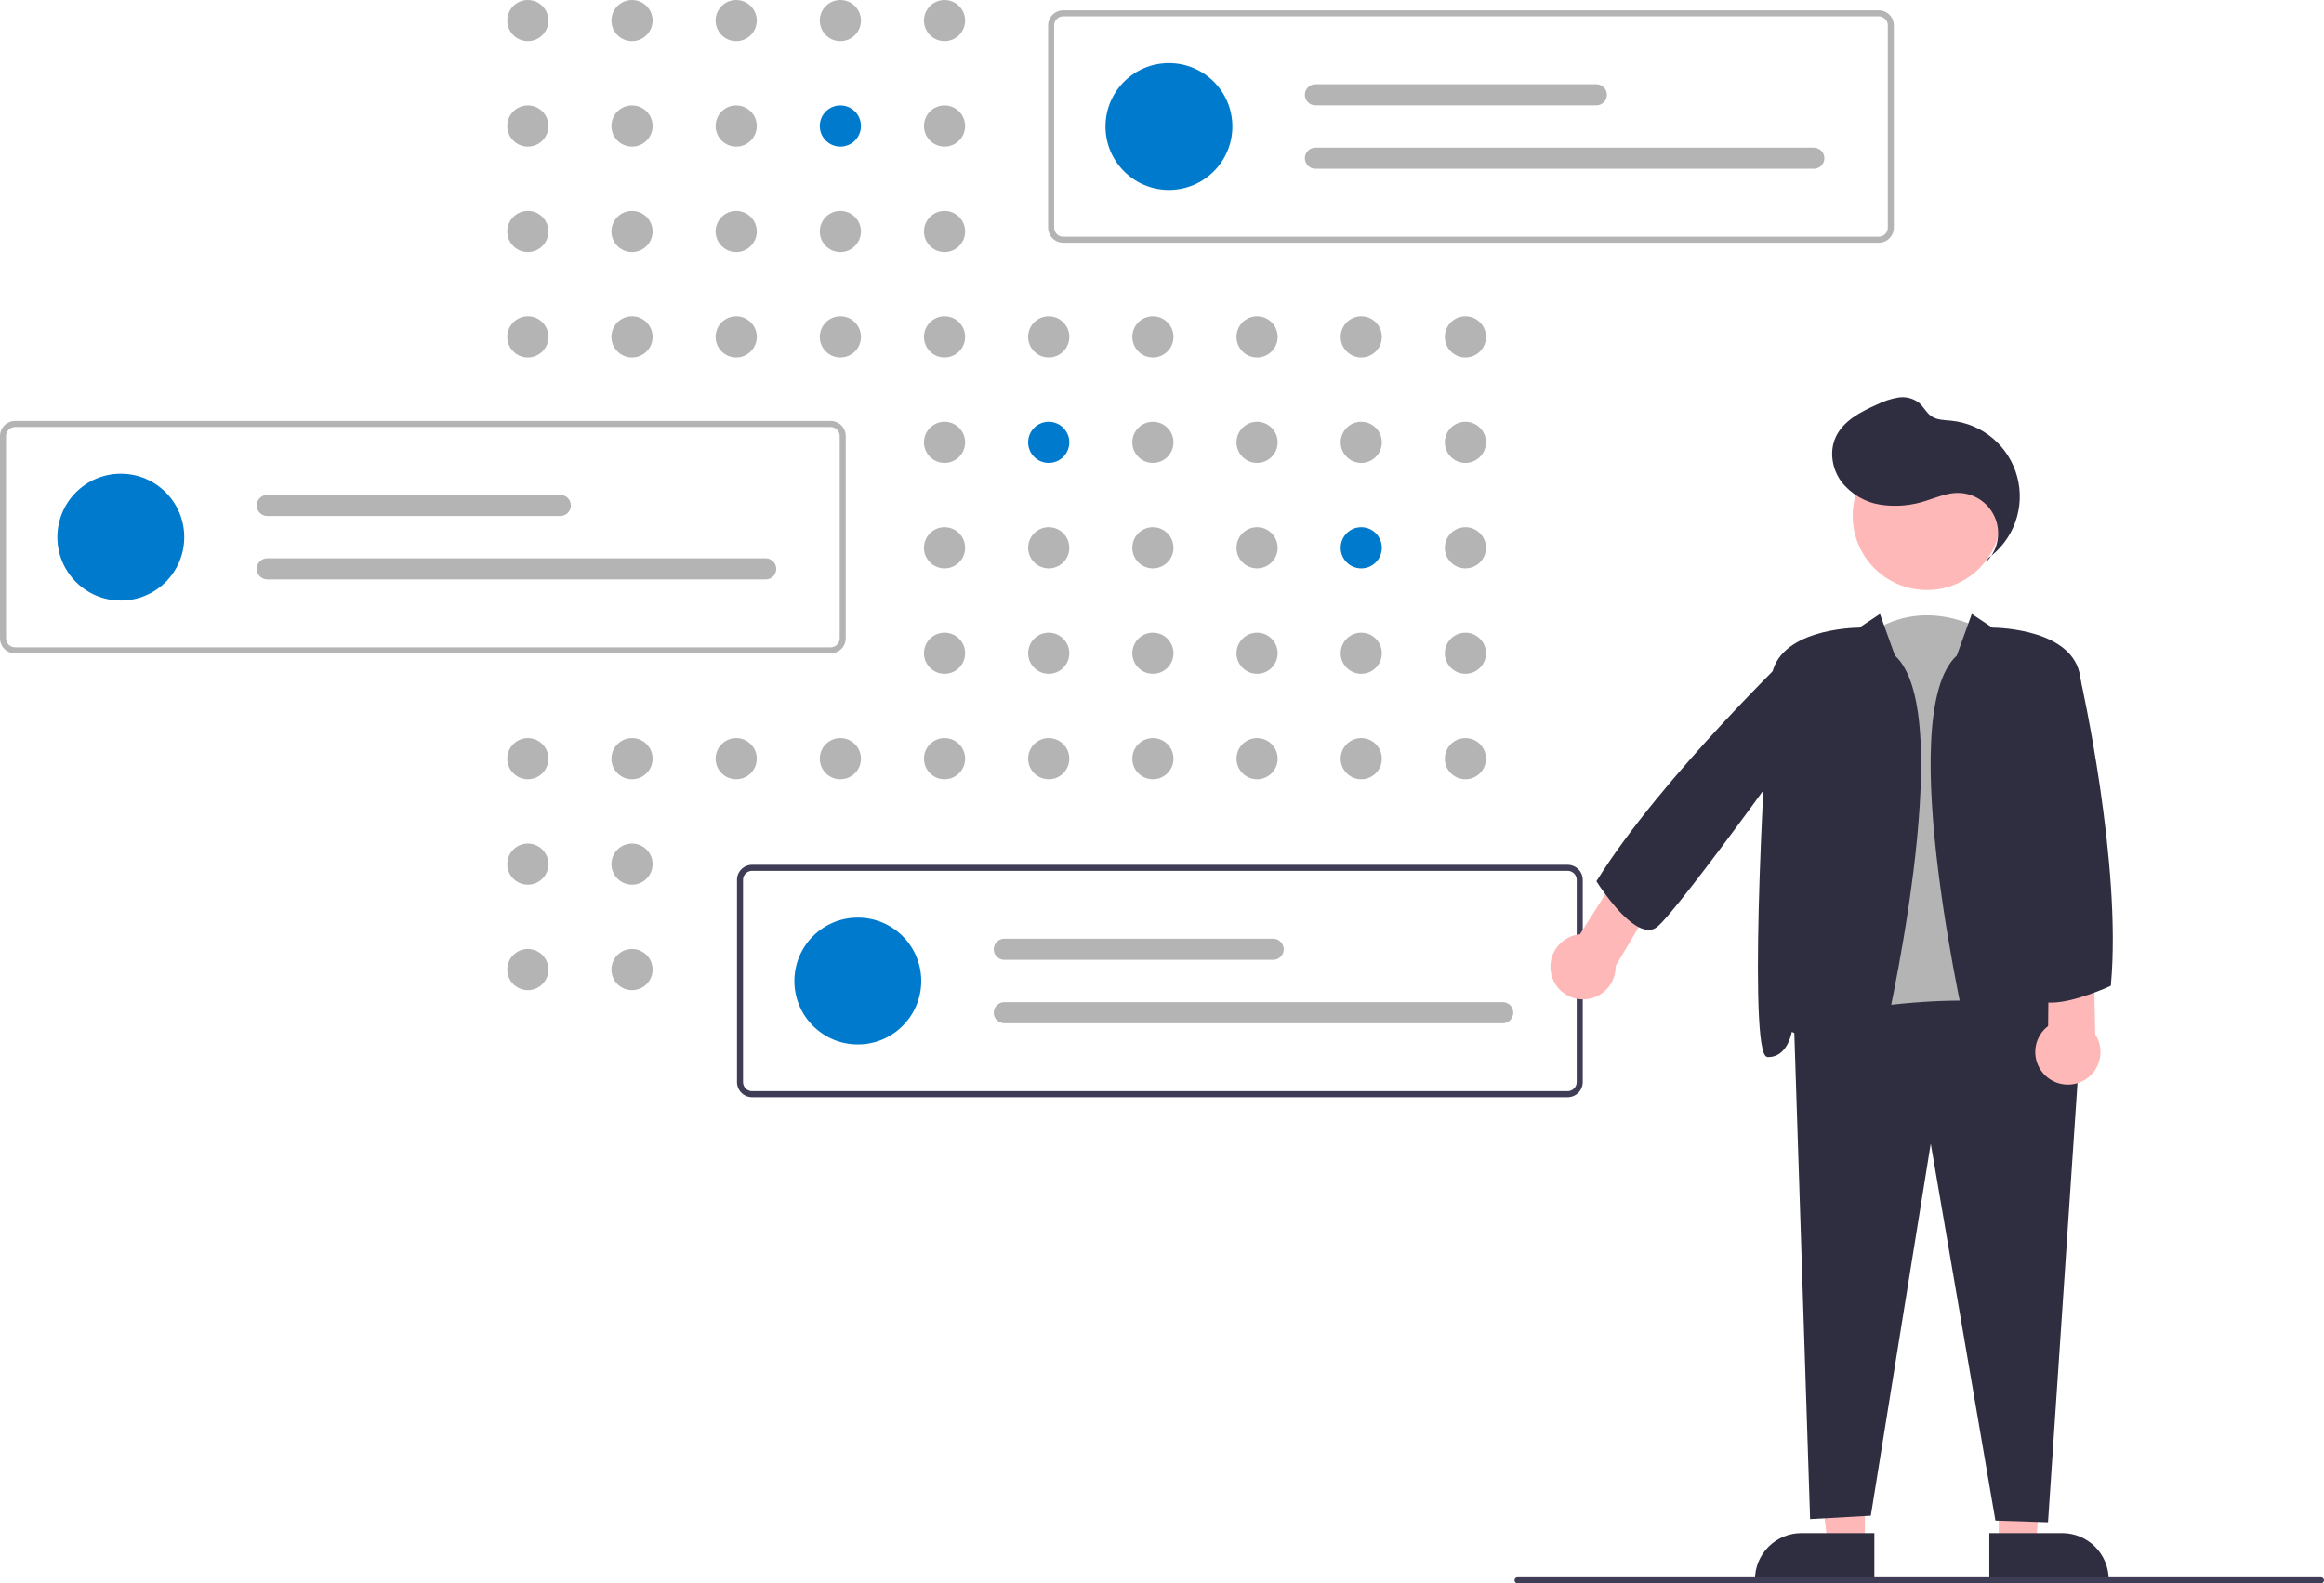 <svg width="659" height="449" viewBox="0 0 659 449" fill="none" xmlns="http://www.w3.org/2000/svg">
<g clip-path="url(#clip0_1_205)">
<path d="M149.679 11.668C152.902 11.668 155.515 9.056 155.515 5.834C155.515 2.612 152.902 0 149.679 0C146.456 0 143.844 2.612 143.844 5.834C143.844 9.056 146.456 11.668 149.679 11.668Z" fill="#B4B4B4"/>
<path d="M179.219 11.668C182.442 11.668 185.055 9.056 185.055 5.834C185.055 2.612 182.442 0 179.219 0C175.996 0 173.383 2.612 173.383 5.834C173.383 9.056 175.996 11.668 179.219 11.668Z" fill="#B4B4B4"/>
<path d="M208.759 11.668C211.982 11.668 214.595 9.056 214.595 5.834C214.595 2.612 211.982 0 208.759 0C205.536 0 202.923 2.612 202.923 5.834C202.923 9.056 205.536 11.668 208.759 11.668Z" fill="#B4B4B4"/>
<path d="M238.299 11.668C241.522 11.668 244.134 9.056 244.134 5.834C244.134 2.612 241.522 0 238.299 0C235.076 0 232.463 2.612 232.463 5.834C232.463 9.056 235.076 11.668 238.299 11.668Z" fill="#B4B4B4"/>
<path d="M267.839 11.668C271.061 11.668 273.674 9.056 273.674 5.834C273.674 2.612 271.061 0 267.839 0C264.616 0 262.003 2.612 262.003 5.834C262.003 9.056 264.616 11.668 267.839 11.668Z" fill="#B4B4B4"/>
<path d="M149.679 41.57C152.902 41.57 155.515 38.958 155.515 35.736C155.515 32.514 152.902 29.902 149.679 29.902C146.456 29.902 143.844 32.514 143.844 35.736C143.844 38.958 146.456 41.57 149.679 41.57Z" fill="#B4B4B4"/>
<path d="M179.219 41.57C182.442 41.57 185.055 38.958 185.055 35.736C185.055 32.514 182.442 29.902 179.219 29.902C175.996 29.902 173.383 32.514 173.383 35.736C173.383 38.958 175.996 41.57 179.219 41.57Z" fill="#B4B4B4"/>
<path d="M208.759 41.57C211.982 41.57 214.595 38.958 214.595 35.736C214.595 32.514 211.982 29.902 208.759 29.902C205.536 29.902 202.923 32.514 202.923 35.736C202.923 38.958 205.536 41.57 208.759 41.57Z" fill="#B4B4B4"/>
<path d="M238.299 41.57C241.522 41.57 244.134 38.958 244.134 35.736C244.134 32.514 241.522 29.902 238.299 29.902C235.076 29.902 232.463 32.514 232.463 35.736C232.463 38.958 235.076 41.57 238.299 41.57Z" fill="#007ACC"/>
<path d="M267.839 41.57C271.061 41.57 273.674 38.958 273.674 35.736C273.674 32.514 271.061 29.902 267.839 29.902C264.616 29.902 262.003 32.514 262.003 35.736C262.003 38.958 264.616 41.57 267.839 41.57Z" fill="#B4B4B4"/>
<path d="M326.918 41.57C330.141 41.57 332.754 38.958 332.754 35.736C332.754 32.514 330.141 29.902 326.918 29.902C323.695 29.902 321.083 32.514 321.083 35.736C321.083 38.958 323.695 41.57 326.918 41.57Z" fill="#B4B4B4"/>
<path d="M149.679 71.472C152.902 71.472 155.515 68.86 155.515 65.638C155.515 62.416 152.902 59.804 149.679 59.804C146.456 59.804 143.844 62.416 143.844 65.638C143.844 68.86 146.456 71.472 149.679 71.472Z" fill="#B4B4B4"/>
<path d="M179.219 71.472C182.442 71.472 185.055 68.86 185.055 65.638C185.055 62.416 182.442 59.804 179.219 59.804C175.996 59.804 173.383 62.416 173.383 65.638C173.383 68.86 175.996 71.472 179.219 71.472Z" fill="#B4B4B4"/>
<path d="M208.759 71.472C211.982 71.472 214.595 68.86 214.595 65.638C214.595 62.416 211.982 59.804 208.759 59.804C205.536 59.804 202.923 62.416 202.923 65.638C202.923 68.86 205.536 71.472 208.759 71.472Z" fill="#B4B4B4"/>
<path d="M238.299 71.472C241.522 71.472 244.134 68.86 244.134 65.638C244.134 62.416 241.522 59.804 238.299 59.804C235.076 59.804 232.463 62.416 232.463 65.638C232.463 68.86 235.076 71.472 238.299 71.472Z" fill="#B4B4B4"/>
<path d="M267.839 71.472C271.061 71.472 273.674 68.86 273.674 65.638C273.674 62.416 271.061 59.804 267.839 59.804C264.616 59.804 262.003 62.416 262.003 65.638C262.003 68.86 264.616 71.472 267.839 71.472Z" fill="#B4B4B4"/>
<path d="M149.679 101.374C152.902 101.374 155.515 98.762 155.515 95.54C155.515 92.318 152.902 89.706 149.679 89.706C146.456 89.706 143.844 92.318 143.844 95.54C143.844 98.762 146.456 101.374 149.679 101.374Z" fill="#B4B4B4"/>
<path d="M179.219 101.374C182.442 101.374 185.055 98.762 185.055 95.54C185.055 92.318 182.442 89.706 179.219 89.706C175.996 89.706 173.383 92.318 173.383 95.54C173.383 98.762 175.996 101.374 179.219 101.374Z" fill="#B4B4B4"/>
<path d="M208.759 101.374C211.982 101.374 214.595 98.762 214.595 95.54C214.595 92.318 211.982 89.706 208.759 89.706C205.536 89.706 202.923 92.318 202.923 95.54C202.923 98.762 205.536 101.374 208.759 101.374Z" fill="#B4B4B4"/>
<path d="M238.299 101.374C241.522 101.374 244.134 98.762 244.134 95.54C244.134 92.318 241.522 89.706 238.299 89.706C235.076 89.706 232.463 92.318 232.463 95.54C232.463 98.762 235.076 101.374 238.299 101.374Z" fill="#B4B4B4"/>
<path d="M267.839 101.374C271.061 101.374 273.674 98.762 273.674 95.54C273.674 92.318 271.061 89.706 267.839 89.706C264.616 89.706 262.003 92.318 262.003 95.54C262.003 98.762 264.616 101.374 267.839 101.374Z" fill="#B4B4B4"/>
<path d="M297.378 101.374C300.601 101.374 303.214 98.762 303.214 95.54C303.214 92.318 300.601 89.706 297.378 89.706C294.155 89.706 291.543 92.318 291.543 95.54C291.543 98.762 294.155 101.374 297.378 101.374Z" fill="#B4B4B4"/>
<path d="M326.918 101.374C330.141 101.374 332.754 98.762 332.754 95.54C332.754 92.318 330.141 89.706 326.918 89.706C323.695 89.706 321.083 92.318 321.083 95.54C321.083 98.762 323.695 101.374 326.918 101.374Z" fill="#B4B4B4"/>
<path d="M356.458 101.374C359.681 101.374 362.294 98.762 362.294 95.54C362.294 92.318 359.681 89.706 356.458 89.706C353.235 89.706 350.622 92.318 350.622 95.54C350.622 98.762 353.235 101.374 356.458 101.374Z" fill="#B4B4B4"/>
<path d="M385.998 101.374C389.221 101.374 391.833 98.762 391.833 95.54C391.833 92.318 389.221 89.706 385.998 89.706C382.775 89.706 380.162 92.318 380.162 95.54C380.162 98.762 382.775 101.374 385.998 101.374Z" fill="#B4B4B4"/>
<path d="M415.538 101.374C418.761 101.374 421.373 98.762 421.373 95.54C421.373 92.318 418.761 89.706 415.538 89.706C412.315 89.706 409.702 92.318 409.702 95.54C409.702 98.762 412.315 101.374 415.538 101.374Z" fill="#B4B4B4"/>
<path d="M267.839 131.277C271.061 131.277 273.674 128.665 273.674 125.443C273.674 122.221 271.061 119.609 267.839 119.609C264.616 119.609 262.003 122.221 262.003 125.443C262.003 128.665 264.616 131.277 267.839 131.277Z" fill="#B4B4B4"/>
<path d="M297.378 131.277C300.601 131.277 303.214 128.665 303.214 125.443C303.214 122.221 300.601 119.609 297.378 119.609C294.155 119.609 291.543 122.221 291.543 125.443C291.543 128.665 294.155 131.277 297.378 131.277Z" fill="#007ACC"/>
<path d="M326.918 131.277C330.141 131.277 332.754 128.665 332.754 125.443C332.754 122.221 330.141 119.609 326.918 119.609C323.695 119.609 321.083 122.221 321.083 125.443C321.083 128.665 323.695 131.277 326.918 131.277Z" fill="#B4B4B4"/>
<path d="M356.458 131.277C359.681 131.277 362.294 128.665 362.294 125.443C362.294 122.221 359.681 119.609 356.458 119.609C353.235 119.609 350.622 122.221 350.622 125.443C350.622 128.665 353.235 131.277 356.458 131.277Z" fill="#B4B4B4"/>
<path d="M385.998 131.277C389.221 131.277 391.833 128.665 391.833 125.443C391.833 122.221 389.221 119.609 385.998 119.609C382.775 119.609 380.162 122.221 380.162 125.443C380.162 128.665 382.775 131.277 385.998 131.277Z" fill="#B4B4B4"/>
<path d="M415.538 131.277C418.761 131.277 421.373 128.665 421.373 125.443C421.373 122.221 418.761 119.609 415.538 119.609C412.315 119.609 409.702 122.221 409.702 125.443C409.702 128.665 412.315 131.277 415.538 131.277Z" fill="#B4B4B4"/>
<path d="M267.839 161.179C271.061 161.179 273.674 158.567 273.674 155.345C273.674 152.123 271.061 149.511 267.839 149.511C264.616 149.511 262.003 152.123 262.003 155.345C262.003 158.567 264.616 161.179 267.839 161.179Z" fill="#B4B4B4"/>
<path d="M297.378 161.179C300.601 161.179 303.214 158.567 303.214 155.345C303.214 152.123 300.601 149.511 297.378 149.511C294.155 149.511 291.543 152.123 291.543 155.345C291.543 158.567 294.155 161.179 297.378 161.179Z" fill="#B4B4B4"/>
<path d="M326.918 161.179C330.141 161.179 332.754 158.567 332.754 155.345C332.754 152.123 330.141 149.511 326.918 149.511C323.695 149.511 321.083 152.123 321.083 155.345C321.083 158.567 323.695 161.179 326.918 161.179Z" fill="#B4B4B4"/>
<path d="M356.458 161.179C359.681 161.179 362.294 158.567 362.294 155.345C362.294 152.123 359.681 149.511 356.458 149.511C353.235 149.511 350.622 152.123 350.622 155.345C350.622 158.567 353.235 161.179 356.458 161.179Z" fill="#B4B4B4"/>
<path d="M385.998 161.179C389.221 161.179 391.833 158.567 391.833 155.345C391.833 152.123 389.221 149.511 385.998 149.511C382.775 149.511 380.162 152.123 380.162 155.345C380.162 158.567 382.775 161.179 385.998 161.179Z" fill="#007ACC"/>
<path d="M415.538 161.179C418.761 161.179 421.373 158.567 421.373 155.345C421.373 152.123 418.761 149.511 415.538 149.511C412.315 149.511 409.702 152.123 409.702 155.345C409.702 158.567 412.315 161.179 415.538 161.179Z" fill="#B4B4B4"/>
<path d="M267.839 191.081C271.061 191.081 273.674 188.469 273.674 185.247C273.674 182.025 271.061 179.413 267.839 179.413C264.616 179.413 262.003 182.025 262.003 185.247C262.003 188.469 264.616 191.081 267.839 191.081Z" fill="#B4B4B4"/>
<path d="M297.378 191.081C300.601 191.081 303.214 188.469 303.214 185.247C303.214 182.025 300.601 179.413 297.378 179.413C294.155 179.413 291.543 182.025 291.543 185.247C291.543 188.469 294.155 191.081 297.378 191.081Z" fill="#B4B4B4"/>
<path d="M326.918 191.081C330.141 191.081 332.754 188.469 332.754 185.247C332.754 182.025 330.141 179.413 326.918 179.413C323.695 179.413 321.083 182.025 321.083 185.247C321.083 188.469 323.695 191.081 326.918 191.081Z" fill="#B4B4B4"/>
<path d="M356.458 191.081C359.681 191.081 362.294 188.469 362.294 185.247C362.294 182.025 359.681 179.413 356.458 179.413C353.235 179.413 350.622 182.025 350.622 185.247C350.622 188.469 353.235 191.081 356.458 191.081Z" fill="#B4B4B4"/>
<path d="M385.998 191.081C389.221 191.081 391.833 188.469 391.833 185.247C391.833 182.025 389.221 179.413 385.998 179.413C382.775 179.413 380.162 182.025 380.162 185.247C380.162 188.469 382.775 191.081 385.998 191.081Z" fill="#B4B4B4"/>
<path d="M415.538 191.081C418.761 191.081 421.373 188.469 421.373 185.247C421.373 182.025 418.761 179.413 415.538 179.413C412.315 179.413 409.702 182.025 409.702 185.247C409.702 188.469 412.315 191.081 415.538 191.081Z" fill="#B4B4B4"/>
<path d="M149.679 220.983C152.902 220.983 155.515 218.371 155.515 215.149C155.515 211.927 152.902 209.315 149.679 209.315C146.456 209.315 143.844 211.927 143.844 215.149C143.844 218.371 146.456 220.983 149.679 220.983Z" fill="#B4B4B4"/>
<path d="M179.219 220.983C182.442 220.983 185.055 218.371 185.055 215.149C185.055 211.927 182.442 209.315 179.219 209.315C175.996 209.315 173.383 211.927 173.383 215.149C173.383 218.371 175.996 220.983 179.219 220.983Z" fill="#B4B4B4"/>
<path d="M208.759 220.983C211.982 220.983 214.595 218.371 214.595 215.149C214.595 211.927 211.982 209.315 208.759 209.315C205.536 209.315 202.923 211.927 202.923 215.149C202.923 218.371 205.536 220.983 208.759 220.983Z" fill="#B4B4B4"/>
<path d="M238.299 220.983C241.522 220.983 244.134 218.371 244.134 215.149C244.134 211.927 241.522 209.315 238.299 209.315C235.076 209.315 232.463 211.927 232.463 215.149C232.463 218.371 235.076 220.983 238.299 220.983Z" fill="#B4B4B4"/>
<path d="M267.839 220.983C271.061 220.983 273.674 218.371 273.674 215.149C273.674 211.927 271.061 209.315 267.839 209.315C264.616 209.315 262.003 211.927 262.003 215.149C262.003 218.371 264.616 220.983 267.839 220.983Z" fill="#B4B4B4"/>
<path d="M297.378 220.983C300.601 220.983 303.214 218.371 303.214 215.149C303.214 211.927 300.601 209.315 297.378 209.315C294.155 209.315 291.543 211.927 291.543 215.149C291.543 218.371 294.155 220.983 297.378 220.983Z" fill="#B4B4B4"/>
<path d="M326.918 220.983C330.141 220.983 332.754 218.371 332.754 215.149C332.754 211.927 330.141 209.315 326.918 209.315C323.695 209.315 321.083 211.927 321.083 215.149C321.083 218.371 323.695 220.983 326.918 220.983Z" fill="#B4B4B4"/>
<path d="M356.458 220.983C359.681 220.983 362.294 218.371 362.294 215.149C362.294 211.927 359.681 209.315 356.458 209.315C353.235 209.315 350.622 211.927 350.622 215.149C350.622 218.371 353.235 220.983 356.458 220.983Z" fill="#B4B4B4"/>
<path d="M385.998 220.983C389.221 220.983 391.833 218.371 391.833 215.149C391.833 211.927 389.221 209.315 385.998 209.315C382.775 209.315 380.162 211.927 380.162 215.149C380.162 218.371 382.775 220.983 385.998 220.983Z" fill="#B4B4B4"/>
<path d="M415.538 220.983C418.761 220.983 421.373 218.371 421.373 215.149C421.373 211.927 418.761 209.315 415.538 209.315C412.315 209.315 409.702 211.927 409.702 215.149C409.702 218.371 412.315 220.983 415.538 220.983Z" fill="#B4B4B4"/>
<path d="M149.676 250.885C152.899 250.885 155.512 248.273 155.512 245.051C155.512 241.829 152.899 239.217 149.676 239.217C146.453 239.217 143.84 241.829 143.84 245.051C143.84 248.273 146.453 250.885 149.676 250.885Z" fill="#B4B4B4"/>
<path d="M179.219 250.885C182.442 250.885 185.055 248.273 185.055 245.051C185.055 241.829 182.442 239.217 179.219 239.217C175.996 239.217 173.383 241.829 173.383 245.051C173.383 248.273 175.996 250.885 179.219 250.885Z" fill="#B4B4B4"/>
<path d="M149.676 280.787C152.899 280.787 155.511 278.175 155.511 274.953C155.511 271.731 152.899 269.119 149.676 269.119C146.453 269.119 143.84 271.731 143.84 274.953C143.84 278.175 146.453 280.787 149.676 280.787Z" fill="#B4B4B4"/>
<path d="M179.219 280.788C182.442 280.788 185.055 278.176 185.055 274.954C185.055 271.732 182.442 269.12 179.219 269.12C175.996 269.12 173.383 271.732 173.383 274.954C173.383 278.176 175.996 280.788 179.219 280.788Z" fill="#B4B4B4"/>
<path d="M238.299 280.788C241.522 280.788 244.134 278.176 244.134 274.954C244.134 271.732 241.522 269.12 238.299 269.12C235.076 269.12 232.463 271.732 232.463 274.954C232.463 278.176 235.076 280.788 238.299 280.788Z" fill="#B4B4B4"/>
<path d="M532.743 68.829H301.488C300.352 68.828 299.264 68.376 298.461 67.574C297.658 66.771 297.206 65.683 297.205 64.548V7.2C297.206 6.064 297.658 4.976 298.461 4.174C299.264 3.371 300.352 2.92 301.488 2.918H532.743C533.878 2.92 534.967 3.371 535.769 4.174C536.572 4.976 537.024 6.064 537.025 7.2V64.548C537.024 65.683 536.572 66.771 535.769 67.574C534.967 68.376 533.878 68.828 532.743 68.829ZM301.488 4.631C300.806 4.632 300.153 4.902 299.671 5.384C299.19 5.866 298.919 6.519 298.918 7.2V64.548C298.919 65.229 299.19 65.882 299.671 66.364C300.153 66.845 300.806 67.116 301.488 67.117H532.743C533.424 67.116 534.077 66.845 534.559 66.364C535.041 65.882 535.311 65.229 535.312 64.548V7.2C535.311 6.519 535.041 5.866 534.559 5.384C534.077 4.902 533.424 4.632 532.743 4.631H301.488Z" fill="#B4B4B4"/>
<path d="M331.465 53.855C341.399 53.855 349.451 45.805 349.451 35.874C349.451 25.943 341.399 17.892 331.465 17.892C321.531 17.892 313.479 25.943 313.479 35.874C313.479 45.805 321.531 53.855 331.465 53.855Z" fill="#007ACC"/>
<path d="M373.005 23.886C372.21 23.886 371.448 24.202 370.886 24.764C370.323 25.326 370.008 26.088 370.008 26.883C370.008 27.678 370.323 28.44 370.886 29.002C371.448 29.564 372.21 29.88 373.005 29.88H452.66C453.455 29.88 454.217 29.564 454.779 29.002C455.342 28.44 455.657 27.678 455.657 26.883C455.657 26.088 455.342 25.326 454.779 24.764C454.217 24.202 453.455 23.886 452.66 23.886H373.005Z" fill="#B4B4B4"/>
<path d="M373.005 41.868C372.21 41.868 371.448 42.183 370.886 42.745C370.323 43.307 370.008 44.07 370.008 44.864C370.008 45.659 370.323 46.422 370.886 46.984C371.448 47.546 372.21 47.861 373.005 47.861H514.328C515.123 47.861 515.885 47.546 516.447 46.984C517.01 46.422 517.325 45.659 517.325 44.864C517.325 44.07 517.01 43.307 516.447 42.745C515.885 42.183 515.123 41.868 514.328 41.868H373.005Z" fill="#B4B4B4"/>
<path d="M235.538 185.28H4.282C3.147 185.279 2.059 184.827 1.256 184.025C0.453 183.222 0.001 182.134 0 180.999V123.651C0.001 122.516 0.453 121.427 1.256 120.625C2.059 119.822 3.147 119.371 4.282 119.369H235.538C236.673 119.371 237.761 119.822 238.564 120.625C239.367 121.427 239.819 122.516 239.82 123.651V180.999C239.819 182.134 239.367 183.222 238.564 184.025C237.761 184.827 236.673 185.279 235.538 185.28ZM4.282 121.082C3.601 121.083 2.948 121.354 2.466 121.835C1.985 122.317 1.714 122.97 1.713 123.651V180.999C1.714 181.68 1.985 182.333 2.466 182.815C2.948 183.296 3.601 183.567 4.282 183.568H235.538C236.219 183.567 236.872 183.296 237.354 182.815C237.835 182.333 238.106 181.68 238.107 180.999V123.651C238.106 122.97 237.835 122.317 237.354 121.835C236.872 121.354 236.219 121.083 235.538 121.082H4.282Z" fill="#B4B4B4"/>
<path d="M34.26 170.306C44.194 170.306 52.246 162.256 52.246 152.325C52.246 142.394 44.194 134.343 34.26 134.343C24.326 134.343 16.273 142.394 16.273 152.325C16.273 162.256 24.326 170.306 34.26 170.306Z" fill="#007ACC"/>
<path d="M75.8 140.337C75.005 140.337 74.243 140.653 73.68 141.215C73.118 141.777 72.802 142.539 72.802 143.334C72.802 144.129 73.118 144.891 73.68 145.453C74.243 146.015 75.005 146.331 75.8 146.331H158.881C159.676 146.331 160.438 146.015 161 145.453C161.562 144.891 161.878 144.129 161.878 143.334C161.878 142.539 161.562 141.777 161 141.215C160.438 140.653 159.676 140.337 158.881 140.337H75.8Z" fill="#B4B4B4"/>
<path d="M75.8 158.319C75.005 158.319 74.243 158.634 73.68 159.196C73.118 159.758 72.802 160.521 72.802 161.316C72.802 162.11 73.118 162.873 73.68 163.435C74.243 163.997 75.005 164.312 75.8 164.312H217.122C217.917 164.312 218.68 163.997 219.242 163.435C219.804 162.873 220.12 162.11 220.12 161.316C220.12 160.521 219.804 159.758 219.242 159.196C218.68 158.634 217.917 158.319 217.122 158.319H75.8Z" fill="#B4B4B4"/>
<path d="M444.523 311.15H213.268C212.133 311.149 211.044 310.697 210.242 309.895C209.439 309.092 208.987 308.004 208.986 306.869V249.521C208.987 248.385 209.439 247.297 210.242 246.495C211.044 245.692 212.133 245.241 213.268 245.239H444.523C445.659 245.241 446.747 245.692 447.55 246.495C448.353 247.297 448.804 248.385 448.806 249.521V306.869C448.804 308.004 448.353 309.092 447.55 309.895C446.747 310.697 445.659 311.149 444.523 311.15ZM213.268 246.952C212.587 246.953 211.934 247.223 211.452 247.705C210.97 248.187 210.699 248.839 210.699 249.521V306.869C210.699 307.55 210.97 308.203 211.452 308.684C211.934 309.166 212.587 309.437 213.268 309.438H444.523C445.205 309.437 445.858 309.166 446.339 308.684C446.821 308.203 447.092 307.55 447.093 306.869V249.521C447.092 248.839 446.821 248.187 446.339 247.705C445.858 247.223 445.205 246.953 444.523 246.952H213.268Z" fill="#3F3D56"/>
<path d="M243.246 296.176C253.179 296.176 261.232 288.126 261.232 278.195C261.232 268.264 253.179 260.213 243.246 260.213C233.312 260.213 225.259 268.264 225.259 278.195C225.259 288.126 233.312 296.176 243.246 296.176Z" fill="#007ACC"/>
<path d="M284.786 266.207C283.991 266.207 283.228 266.523 282.666 267.085C282.104 267.647 281.788 268.409 281.788 269.204C281.788 269.999 282.104 270.761 282.666 271.323C283.228 271.885 283.991 272.201 284.786 272.201H361.014C361.809 272.201 362.572 271.885 363.134 271.323C363.696 270.761 364.012 269.999 364.012 269.204C364.012 268.409 363.696 267.647 363.134 267.085C362.572 266.523 361.809 266.207 361.014 266.207H284.786Z" fill="#B4B4B4"/>
<path d="M284.786 284.189C283.991 284.189 283.228 284.504 282.666 285.066C282.104 285.628 281.788 286.391 281.788 287.185C281.788 287.98 282.104 288.743 282.666 289.305C283.228 289.867 283.991 290.182 284.786 290.182H426.108C426.903 290.182 427.666 289.867 428.228 289.305C428.79 288.743 429.106 287.98 429.106 287.185C429.106 286.391 428.79 285.628 428.228 285.066C427.666 284.504 426.903 284.189 426.108 284.189H284.786Z" fill="#B4B4B4"/>
<path d="M568.929 296.606C558.886 326.727 517.8 294.78 517.8 294.78L528.756 180.686C545.191 167.908 562.538 178.861 562.538 178.861L568.929 296.606Z" fill="#B4B4B4"/>
<path d="M566.772 397.696L580.771 397.843L577.274 438.186L566.773 438.187L566.772 397.696Z" fill="#FFB8B8"/>
<path d="M564.095 434.758H584.774C588.268 434.762 591.618 436.152 594.088 438.621C596.559 441.091 597.949 444.44 597.953 447.933V448.361H564.095V434.758Z" fill="#2F2E41"/>
<path d="M528.82 397.696L513.323 397.695L518.318 438.186L528.819 438.187L528.82 397.696Z" fill="#FFB8B8"/>
<path d="M497.638 448.361V447.933C497.639 444.439 499.027 441.088 501.499 438.617C503.97 436.146 507.323 434.758 510.818 434.758L531.497 434.759L531.496 448.363L497.638 448.361Z" fill="#2F2E41"/>
<path d="M565.827 431.198L547.487 324.317L530.494 429.82L513.278 430.776L508.687 289.42L509.033 289.343C511.88 288.706 578.869 273.996 589.851 295.039L589.907 295.145L580.741 431.678L565.827 431.198Z" fill="#2F2E41"/>
<path d="M546.39 167.316C558.008 167.316 567.426 157.9 567.426 146.285C567.426 134.67 558.008 125.254 546.39 125.254C534.771 125.254 525.353 134.67 525.353 146.285C525.353 157.9 534.771 167.316 546.39 167.316Z" fill="#FFB8B8"/>
<path d="M564.062 305.619C561.597 304.936 559.82 302.106 558.47 296.71C558.238 295.779 536.397 202.768 554.867 185.917L559.125 174.094L564.951 177.977C567.013 177.996 588.094 178.53 589.896 192.039C591.66 205.263 596.462 293.859 591.635 299.37C591.54 299.492 591.42 299.591 591.283 299.66C591.146 299.73 590.995 299.768 590.841 299.772C585.95 299.772 584.465 294.347 584.116 292.617C582.953 293.099 579.489 294.868 573.797 300.559C570.27 304.085 567.506 305.774 565.221 305.774C564.83 305.775 564.44 305.723 564.062 305.619Z" fill="#2F2E41"/>
<path d="M518.411 300.56C512.716 294.867 509.252 293.098 508.091 292.618C507.742 294.347 506.257 299.773 501.366 299.773C501.212 299.768 501.061 299.73 500.924 299.661C500.787 299.591 500.667 299.492 500.572 299.371C495.746 293.86 500.547 205.264 502.311 192.04C504.113 178.53 525.195 177.997 527.256 177.977L533.083 174.094L537.34 185.917C555.809 202.768 533.969 295.78 533.737 296.71C532.388 302.106 530.611 304.937 528.145 305.62C527.767 305.724 527.378 305.776 526.986 305.775C524.702 305.775 521.936 304.085 518.411 300.56Z" fill="#2F2E41"/>
<path d="M563.757 158.298C567.316 155.739 570.011 152.157 571.484 148.03C572.957 143.902 573.138 139.424 572.003 135.191C570.868 130.957 568.471 127.17 565.13 124.332C561.789 121.495 557.664 119.741 553.302 119.304C551.365 119.11 549.279 119.139 547.674 118.04C546.247 117.063 545.479 115.369 544.168 114.242C543.336 113.598 542.379 113.133 541.358 112.875C540.337 112.618 539.274 112.574 538.236 112.747C536.163 113.104 534.154 113.764 532.273 114.706C527.608 116.785 522.649 119.343 520.527 123.987C518.688 128.01 519.5 132.97 522.102 136.546C524.839 140.085 528.829 142.441 533.251 143.127C537.646 143.784 542.135 143.379 546.342 141.949C549.119 141.075 551.86 139.885 554.769 139.788C557.039 139.712 559.281 140.313 561.209 141.514C563.137 142.716 564.663 144.463 565.595 146.535C566.527 148.606 566.821 150.908 566.44 153.147C566.06 155.386 565.022 157.461 563.458 159.109" fill="#2F2E41"/>
<path d="M449.098 283.406C450.312 283.377 451.509 283.11 452.621 282.62C453.732 282.129 454.736 281.424 455.575 280.546C456.414 279.667 457.071 278.632 457.51 277.5C457.949 276.367 458.16 275.159 458.132 273.945L470.4 253.253L460.921 244.565L447.999 264.953C445.614 265.182 443.412 266.327 441.854 268.147C440.297 269.966 439.506 272.319 439.649 274.709C439.791 277.1 440.855 279.342 442.618 280.964C444.38 282.586 446.703 283.461 449.098 283.406Z" fill="#FFB8B8"/>
<path d="M591.424 306.074C592.442 305.411 593.319 304.554 594.006 303.552C594.692 302.55 595.174 301.422 595.425 300.234C595.675 299.045 595.689 297.819 595.465 296.626C595.242 295.432 594.785 294.294 594.122 293.276L593.652 269.227L581.018 266.831L580.771 290.966C578.865 292.416 577.595 294.549 577.229 296.915C576.864 299.282 577.431 301.698 578.811 303.656C580.191 305.613 582.277 306.959 584.629 307.41C586.982 307.861 589.418 307.382 591.424 306.074Z" fill="#FFB8B8"/>
<path d="M452.83 250.133L452.687 249.906L452.828 249.678C471.229 220.138 509.853 183.238 510.241 182.869L510.364 182.753L515.134 182.704L520.291 195.547C518.685 198.635 475.414 259.005 469.7 263.009C469.245 263.324 468.729 263.539 468.186 263.642C467.642 263.744 467.083 263.731 466.544 263.603C465.592 263.384 464.686 262.998 463.868 262.464C458.596 259.199 453.1 250.56 452.83 250.133Z" fill="#2F2E41"/>
<path d="M578.614 283.841C578.102 283.666 577.631 283.387 577.232 283.021C576.833 282.655 576.514 282.21 576.296 281.714C573.541 275.288 585.348 194.117 585.852 190.665L585.948 190.011L589.939 192.54L589.978 192.712C590.096 193.231 601.723 244.942 598.572 279.302L598.549 279.548L598.325 279.652C597.845 279.874 588.16 284.321 581.706 284.321C580.655 284.348 579.607 284.186 578.614 283.841Z" fill="#2F2E41"/>
<path d="M658.144 449H430.315C430.088 449 429.87 448.91 429.709 448.749C429.549 448.589 429.458 448.371 429.458 448.144C429.458 447.917 429.549 447.699 429.709 447.539C429.87 447.378 430.088 447.288 430.315 447.288H658.144C658.371 447.288 658.589 447.378 658.749 447.539C658.91 447.699 659 447.917 659 448.144C659 448.371 658.91 448.589 658.749 448.749C658.589 448.91 658.371 449 658.144 449Z" fill="#3F3D56"/>
</g>
<defs>
<clipPath id="clip0_1_205">
<rect width="659" height="449" fill="white"/>
</clipPath>
</defs>
</svg>
